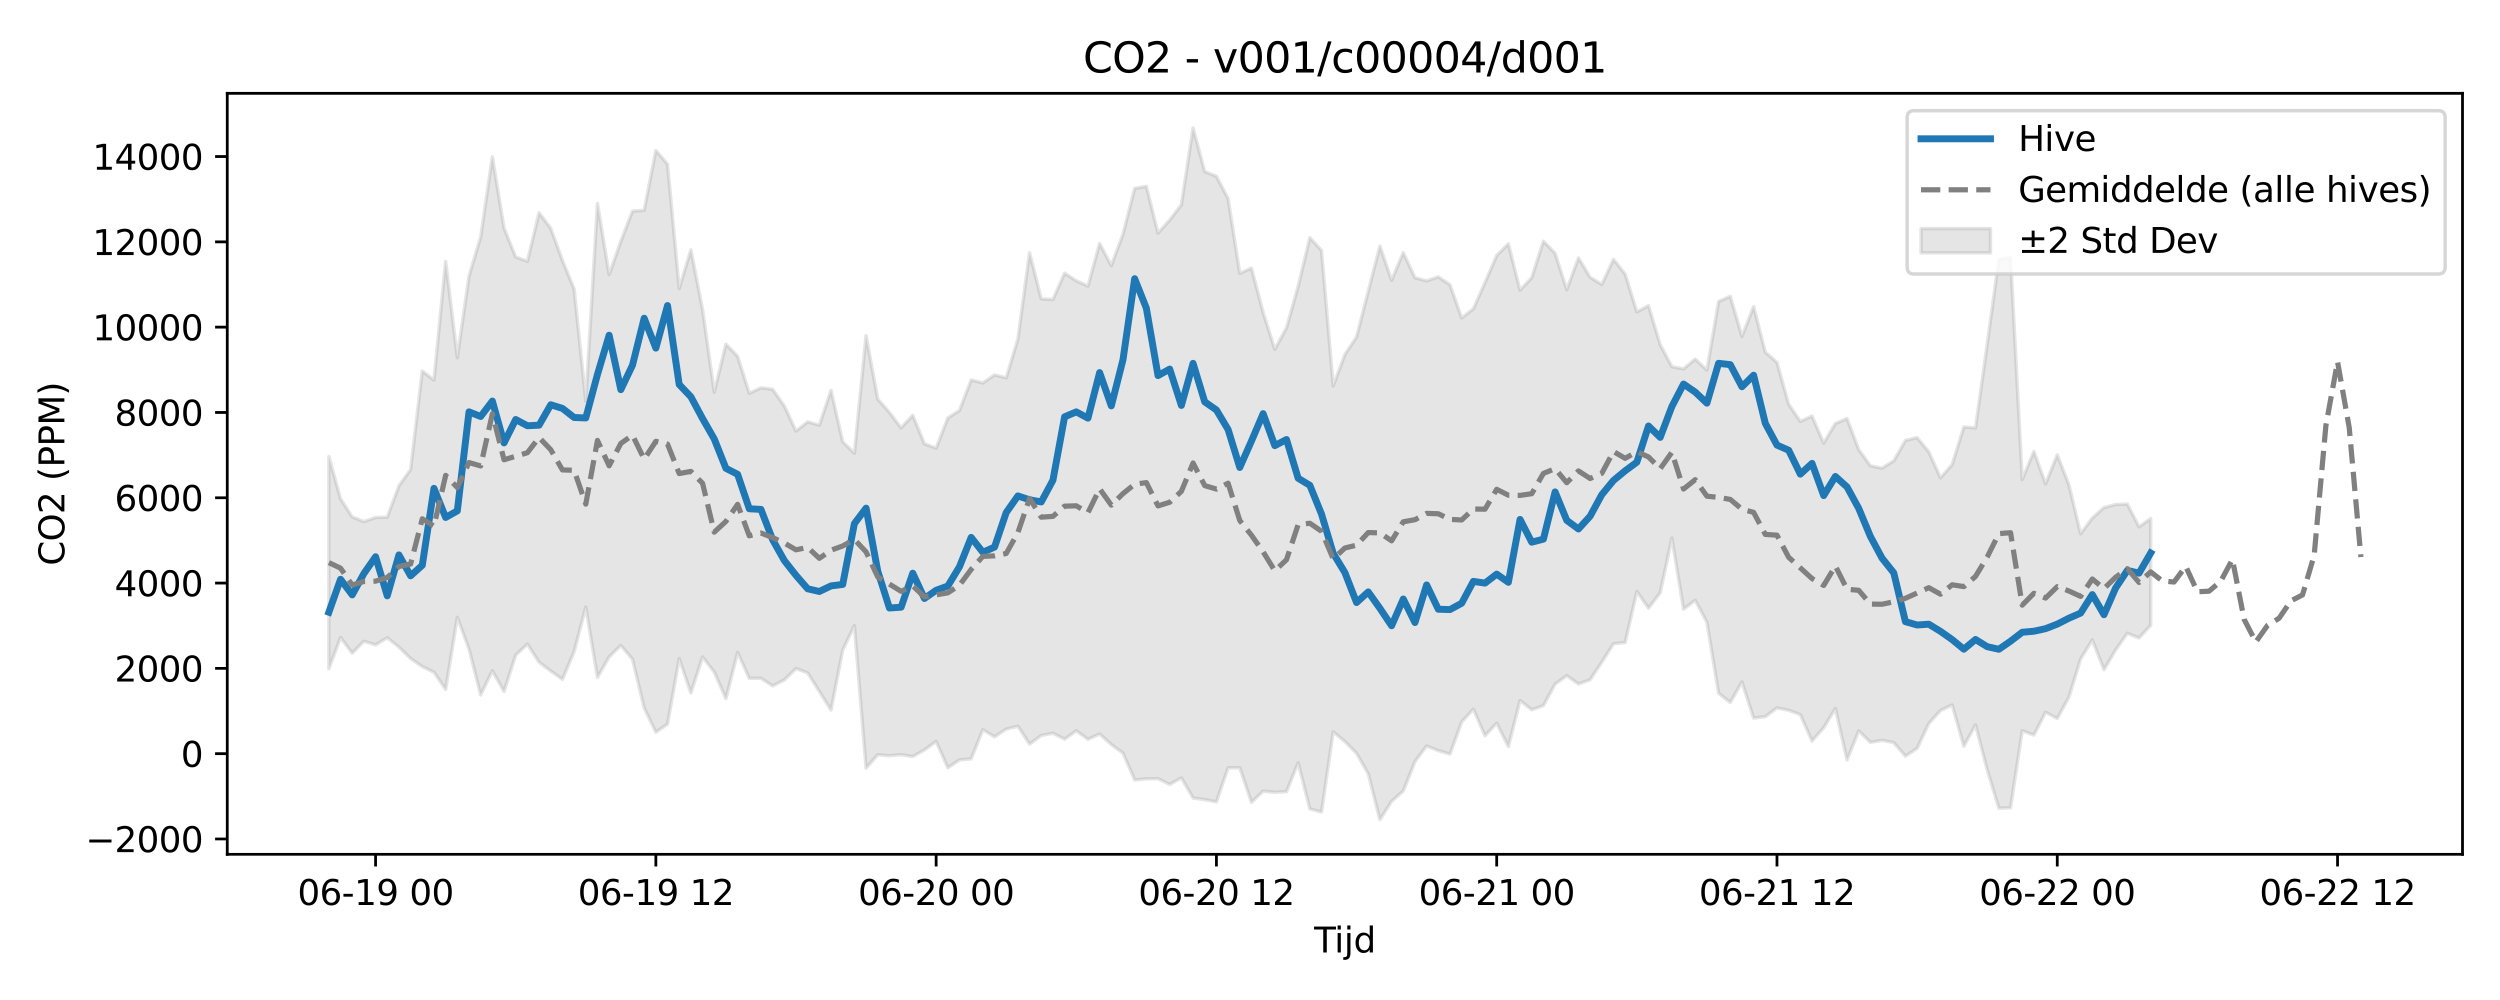 <?xml version="1.0" encoding="utf-8" standalone="no"?>
<!DOCTYPE svg PUBLIC "-//W3C//DTD SVG 1.1//EN"
  "http://www.w3.org/Graphics/SVG/1.1/DTD/svg11.dtd">
<svg xmlns:xlink="http://www.w3.org/1999/xlink" width="720pt" height="288pt" viewBox="0 0 720 288" xmlns="http://www.w3.org/2000/svg" version="1.1">
 <defs>
  <style type="text/css">*{stroke-linejoin: round; stroke-linecap: butt}</style>
 </defs>
 <g id="figure_1">
  <g id="patch_1">
   <path d="M 0 288 
L 720 288 
L 720 0 
L 0 0 
z
" style="fill: #ffffff"/>
  </g>
  <g id="axes_1">
   <g id="patch_2">
    <path d="M 65.45 246.04 
L 709.2 246.04 
L 709.2 26.88 
L 65.45 26.88 
z
" style="fill: #ffffff"/>
   </g>
   <g id="FillBetweenPolyCollection_1">
    <defs>
     <path id="mad8032af6a" d="M 94.711 -156.51 
L 94.711 -95.413 
L 98.075 -104.387 
L 101.438 -99.89 
L 104.801 -103.31 
L 108.165 -102.298 
L 111.528 -104.318 
L 114.892 -101.623 
L 118.255 -98.342 
L 121.618 -96.035 
L 124.982 -94.381 
L 128.345 -89.458 
L 131.708 -110.188 
L 135.072 -101.108 
L 138.435 -87.864 
L 141.799 -94.813 
L 145.162 -88.869 
L 148.525 -99.318 
L 151.889 -102.492 
L 155.252 -97.271 
L 158.615 -94.742 
L 161.979 -92.34 
L 165.342 -100.299 
L 168.706 -113.178 
L 172.069 -92.922 
L 175.432 -98.81 
L 178.796 -102.114 
L 182.159 -98.137 
L 185.522 -84.128 
L 188.886 -77.122 
L 192.249 -79.456 
L 195.613 -98.321 
L 198.976 -88.418 
L 202.339 -98.792 
L 205.703 -94.44 
L 209.066 -86.793 
L 212.429 -100.106 
L 215.793 -92.635 
L 219.156 -92.657 
L 222.52 -90.46 
L 225.883 -92.166 
L 229.246 -95.458 
L 232.61 -94.191 
L 235.973 -88.85 
L 239.336 -83.503 
L 242.7 -100.763 
L 246.063 -107.823 
L 249.427 -66.782 
L 252.79 -70.622 
L 256.153 -70.351 
L 259.517 -70.643 
L 262.88 -70.117 
L 266.243 -72.016 
L 269.607 -74.484 
L 272.97 -66.891 
L 276.334 -69.137 
L 279.697 -69.45 
L 283.06 -77.823 
L 286.424 -75.809 
L 289.787 -78.02 
L 293.15 -78.856 
L 296.514 -73.688 
L 299.877 -76.175 
L 303.241 -76.836 
L 306.604 -75.119 
L 309.967 -77.522 
L 313.331 -75.087 
L 316.694 -76.603 
L 320.057 -73.572 
L 323.421 -71.111 
L 326.784 -63.382 
L 330.148 -63.69 
L 333.511 -63.744 
L 336.874 -62.084 
L 340.238 -63.965 
L 343.601 -58.174 
L 346.964 -57.707 
L 350.328 -57.09 
L 353.691 -66.855 
L 357.055 -66.901 
L 360.418 -56.942 
L 363.781 -60.144 
L 367.145 -59.825 
L 370.508 -60.005 
L 373.871 -68.312 
L 377.235 -55.058 
L 380.598 -54.126 
L 383.962 -77.22 
L 387.325 -74.443 
L 390.688 -71.03 
L 394.052 -65.153 
L 397.415 -51.922 
L 400.779 -57.22 
L 404.142 -60.192 
L 407.505 -68.655 
L 410.869 -73.173 
L 414.232 -71.825 
L 417.595 -70.826 
L 420.959 -80.067 
L 424.322 -83.761 
L 427.686 -76.112 
L 431.049 -79.724 
L 434.412 -72.987 
L 437.776 -86.25 
L 441.139 -83.594 
L 444.502 -84.787 
L 447.866 -90.99 
L 451.229 -93.404 
L 454.593 -91.02 
L 457.956 -92.238 
L 461.319 -97.298 
L 464.683 -102.609 
L 468.046 -102.945 
L 471.409 -117.646 
L 474.773 -112.841 
L 478.136 -117.279 
L 481.5 -133.053 
L 484.863 -112.572 
L 488.226 -115.117 
L 491.59 -108.794 
L 494.953 -88.351 
L 498.316 -85.671 
L 501.68 -91.588 
L 505.043 -81.189 
L 508.407 -81.606 
L 511.77 -84.126 
L 515.133 -83.436 
L 518.497 -82.194 
L 521.86 -74.589 
L 525.223 -78.401 
L 528.587 -83.966 
L 531.95 -69.107 
L 535.314 -77.502 
L 538.677 -74.2 
L 542.04 -74.786 
L 545.404 -74.116 
L 548.767 -70.233 
L 552.13 -72.473 
L 555.494 -79.619 
L 558.857 -83.36 
L 562.221 -84.978 
L 565.584 -73.095 
L 568.947 -79.214 
L 572.311 -66.326 
L 575.674 -55.24 
L 579.037 -55.357 
L 582.401 -77.54 
L 585.764 -76.304 
L 589.128 -82.87 
L 592.491 -81.077 
L 595.854 -87.228 
L 599.218 -98.205 
L 602.581 -103.707 
L 605.944 -95.131 
L 609.308 -100.805 
L 612.671 -105.609 
L 616.035 -104.252 
L 619.398 -107.933 
L 619.398 -138.657 
L 619.398 -138.657 
L 616.035 -136.28 
L 612.671 -142.835 
L 609.308 -142.698 
L 605.944 -141.837 
L 602.581 -138.784 
L 599.218 -134.272 
L 595.854 -148.361 
L 592.491 -157.008 
L 589.128 -148.655 
L 585.764 -157.959 
L 582.401 -149.901 
L 579.037 -213.812 
L 575.674 -213.39 
L 572.311 -188.812 
L 568.947 -164.779 
L 565.584 -165.024 
L 562.221 -154.187 
L 558.857 -150.384 
L 555.494 -157.87 
L 552.13 -161.98 
L 548.767 -161.155 
L 545.404 -155.276 
L 542.04 -153.169 
L 538.677 -153.847 
L 535.314 -158.49 
L 531.95 -167.467 
L 528.587 -166.027 
L 525.223 -160.388 
L 521.86 -168.172 
L 518.497 -166.643 
L 515.133 -171.575 
L 511.77 -183.622 
L 508.407 -186.571 
L 505.043 -199.691 
L 501.68 -191.104 
L 498.316 -202.681 
L 494.953 -201.156 
L 491.59 -181.404 
L 488.226 -184.588 
L 484.863 -181.747 
L 481.5 -182.4 
L 478.136 -188.748 
L 474.773 -199.96 
L 471.409 -198.182 
L 468.046 -209.049 
L 464.683 -213.32 
L 461.319 -206.061 
L 457.956 -208.147 
L 454.593 -213.725 
L 451.229 -204.552 
L 447.866 -215.067 
L 444.502 -218.525 
L 441.139 -208.037 
L 437.776 -204.403 
L 434.412 -217.774 
L 431.049 -214.427 
L 427.686 -206.594 
L 424.322 -199.043 
L 420.959 -196.431 
L 417.595 -205.993 
L 414.232 -208.259 
L 410.869 -207.111 
L 407.505 -208 
L 404.142 -215.246 
L 400.779 -207.271 
L 397.415 -217.131 
L 394.052 -204.091 
L 390.688 -190.948 
L 387.325 -185.904 
L 383.962 -176.853 
L 380.598 -215.869 
L 377.235 -219.55 
L 373.871 -205.518 
L 370.508 -193.594 
L 367.145 -187.394 
L 363.781 -197.992 
L 360.418 -210.779 
L 357.055 -209.283 
L 353.691 -230.812 
L 350.328 -237.208 
L 346.964 -238.574 
L 343.601 -251.158 
L 340.238 -229.032 
L 336.874 -224.623 
L 333.511 -220.861 
L 330.148 -234.317 
L 326.784 -233.734 
L 323.421 -220.563 
L 320.057 -211.488 
L 316.694 -217.871 
L 313.331 -205.603 
L 309.967 -207.131 
L 306.604 -209.327 
L 303.241 -201.73 
L 299.877 -201.941 
L 296.514 -215.213 
L 293.15 -190.36 
L 289.787 -179.17 
L 286.424 -180.019 
L 283.06 -177.707 
L 279.697 -178.568 
L 276.334 -169.781 
L 272.97 -167.624 
L 269.607 -158.917 
L 266.243 -160.196 
L 262.88 -168.396 
L 259.517 -164.771 
L 256.153 -169.237 
L 252.79 -173.055 
L 249.427 -191.33 
L 246.063 -157.454 
L 242.7 -160.769 
L 239.336 -175.57 
L 235.973 -165.557 
L 232.61 -166.512 
L 229.246 -163.847 
L 225.883 -171.07 
L 222.52 -175.883 
L 219.156 -176.315 
L 215.793 -174.734 
L 212.429 -185.392 
L 209.066 -188.879 
L 205.703 -175.056 
L 202.339 -198.828 
L 198.976 -216.058 
L 195.613 -204.907 
L 192.249 -240.73 
L 188.886 -244.666 
L 185.522 -227.414 
L 182.159 -227.214 
L 178.796 -218.474 
L 175.432 -208.888 
L 172.069 -229.395 
L 168.706 -172.447 
L 165.342 -204.82 
L 161.979 -212.987 
L 158.615 -222.248 
L 155.252 -226.72 
L 151.889 -212.741 
L 148.525 -213.986 
L 145.162 -222.311 
L 141.799 -242.85 
L 138.435 -219.754 
L 135.072 -208.466 
L 131.708 -184.981 
L 128.345 -212.728 
L 124.982 -178.537 
L 121.618 -181.132 
L 118.255 -152.774 
L 114.892 -148.083 
L 111.528 -139.049 
L 108.165 -138.96 
L 104.801 -137.768 
L 101.438 -139.125 
L 98.075 -144.354 
L 94.711 -156.51 
z
" style="stroke: #808080; stroke-opacity: 0.2"/>
    </defs>
    <g clip-path="url(#pa65baa022c)">
     <use xlink:href="#mad8032af6a" x="0" y="288" style="fill: #808080; fill-opacity: 0.2; stroke: #808080; stroke-opacity: 0.2"/>
    </g>
   </g>
   <g id="matplotlib.axis_1">
    <g id="xtick_1">
     <g id="line2d_1">
      <defs>
       <path id="m3323ca96a7" d="M 0 0 
L 0 3.5 
" style="stroke: #000000; stroke-width: 0.8"/>
      </defs>
      <g>
       <use xlink:href="#m3323ca96a7" x="108.165" y="246.04" style="stroke: #000000; stroke-width: 0.8"/>
      </g>
     </g>
     <g id="text_1">
      <!-- 06-19 00 -->
      <g transform="translate(85.684 260.638) scale(0.1 -0.1)">
       <defs>
        <path id="DejaVuSans-30" d="M 2034 4250 
Q 1547 4250 1301 3770 
Q 1056 3291 1056 2328 
Q 1056 1369 1301 889 
Q 1547 409 2034 409 
Q 2525 409 2770 889 
Q 3016 1369 3016 2328 
Q 3016 3291 2770 3770 
Q 2525 4250 2034 4250 
z
M 2034 4750 
Q 2819 4750 3233 4129 
Q 3647 3509 3647 2328 
Q 3647 1150 3233 529 
Q 2819 -91 2034 -91 
Q 1250 -91 836 529 
Q 422 1150 422 2328 
Q 422 3509 836 4129 
Q 1250 4750 2034 4750 
z
" transform="scale(0.016)"/>
        <path id="DejaVuSans-36" d="M 2113 2584 
Q 1688 2584 1439 2293 
Q 1191 2003 1191 1497 
Q 1191 994 1439 701 
Q 1688 409 2113 409 
Q 2538 409 2786 701 
Q 3034 994 3034 1497 
Q 3034 2003 2786 2293 
Q 2538 2584 2113 2584 
z
M 3366 4563 
L 3366 3988 
Q 3128 4100 2886 4159 
Q 2644 4219 2406 4219 
Q 1781 4219 1451 3797 
Q 1122 3375 1075 2522 
Q 1259 2794 1537 2939 
Q 1816 3084 2150 3084 
Q 2853 3084 3261 2657 
Q 3669 2231 3669 1497 
Q 3669 778 3244 343 
Q 2819 -91 2113 -91 
Q 1303 -91 875 529 
Q 447 1150 447 2328 
Q 447 3434 972 4092 
Q 1497 4750 2381 4750 
Q 2619 4750 2861 4703 
Q 3103 4656 3366 4563 
z
" transform="scale(0.016)"/>
        <path id="DejaVuSans-2d" d="M 313 2009 
L 1997 2009 
L 1997 1497 
L 313 1497 
L 313 2009 
z
" transform="scale(0.016)"/>
        <path id="DejaVuSans-31" d="M 794 531 
L 1825 531 
L 1825 4091 
L 703 3866 
L 703 4441 
L 1819 4666 
L 2450 4666 
L 2450 531 
L 3481 531 
L 3481 0 
L 794 0 
L 794 531 
z
" transform="scale(0.016)"/>
        <path id="DejaVuSans-39" d="M 703 97 
L 703 672 
Q 941 559 1184 500 
Q 1428 441 1663 441 
Q 2288 441 2617 861 
Q 2947 1281 2994 2138 
Q 2813 1869 2534 1725 
Q 2256 1581 1919 1581 
Q 1219 1581 811 2004 
Q 403 2428 403 3163 
Q 403 3881 828 4315 
Q 1253 4750 1959 4750 
Q 2769 4750 3195 4129 
Q 3622 3509 3622 2328 
Q 3622 1225 3098 567 
Q 2575 -91 1691 -91 
Q 1453 -91 1209 -44 
Q 966 3 703 97 
z
M 1959 2075 
Q 2384 2075 2632 2365 
Q 2881 2656 2881 3163 
Q 2881 3666 2632 3958 
Q 2384 4250 1959 4250 
Q 1534 4250 1286 3958 
Q 1038 3666 1038 3163 
Q 1038 2656 1286 2365 
Q 1534 2075 1959 2075 
z
" transform="scale(0.016)"/>
        <path id="DejaVuSans-20" transform="scale(0.016)"/>
       </defs>
       <use xlink:href="#DejaVuSans-30"/>
       <use xlink:href="#DejaVuSans-36" transform="translate(63.623 0)"/>
       <use xlink:href="#DejaVuSans-2d" transform="translate(127.246 0)"/>
       <use xlink:href="#DejaVuSans-31" transform="translate(163.33 0)"/>
       <use xlink:href="#DejaVuSans-39" transform="translate(226.953 0)"/>
       <use xlink:href="#DejaVuSans-20" transform="translate(290.576 0)"/>
       <use xlink:href="#DejaVuSans-30" transform="translate(322.363 0)"/>
       <use xlink:href="#DejaVuSans-30" transform="translate(385.986 0)"/>
      </g>
     </g>
    </g>
    <g id="xtick_2">
     <g id="line2d_2">
      <g>
       <use xlink:href="#m3323ca96a7" x="188.886" y="246.04" style="stroke: #000000; stroke-width: 0.8"/>
      </g>
     </g>
     <g id="text_2">
      <!-- 06-19 12 -->
      <g transform="translate(166.405 260.638) scale(0.1 -0.1)">
       <defs>
        <path id="DejaVuSans-32" d="M 1228 531 
L 3431 531 
L 3431 0 
L 469 0 
L 469 531 
Q 828 903 1448 1529 
Q 2069 2156 2228 2338 
Q 2531 2678 2651 2914 
Q 2772 3150 2772 3378 
Q 2772 3750 2511 3984 
Q 2250 4219 1831 4219 
Q 1534 4219 1204 4116 
Q 875 4013 500 3803 
L 500 4441 
Q 881 4594 1212 4672 
Q 1544 4750 1819 4750 
Q 2544 4750 2975 4387 
Q 3406 4025 3406 3419 
Q 3406 3131 3298 2873 
Q 3191 2616 2906 2266 
Q 2828 2175 2409 1742 
Q 1991 1309 1228 531 
z
" transform="scale(0.016)"/>
       </defs>
       <use xlink:href="#DejaVuSans-30"/>
       <use xlink:href="#DejaVuSans-36" transform="translate(63.623 0)"/>
       <use xlink:href="#DejaVuSans-2d" transform="translate(127.246 0)"/>
       <use xlink:href="#DejaVuSans-31" transform="translate(163.33 0)"/>
       <use xlink:href="#DejaVuSans-39" transform="translate(226.953 0)"/>
       <use xlink:href="#DejaVuSans-20" transform="translate(290.576 0)"/>
       <use xlink:href="#DejaVuSans-31" transform="translate(322.363 0)"/>
       <use xlink:href="#DejaVuSans-32" transform="translate(385.986 0)"/>
      </g>
     </g>
    </g>
    <g id="xtick_3">
     <g id="line2d_3">
      <g>
       <use xlink:href="#m3323ca96a7" x="269.607" y="246.04" style="stroke: #000000; stroke-width: 0.8"/>
      </g>
     </g>
     <g id="text_3">
      <!-- 06-20 00 -->
      <g transform="translate(247.126 260.638) scale(0.1 -0.1)">
       <use xlink:href="#DejaVuSans-30"/>
       <use xlink:href="#DejaVuSans-36" transform="translate(63.623 0)"/>
       <use xlink:href="#DejaVuSans-2d" transform="translate(127.246 0)"/>
       <use xlink:href="#DejaVuSans-32" transform="translate(163.33 0)"/>
       <use xlink:href="#DejaVuSans-30" transform="translate(226.953 0)"/>
       <use xlink:href="#DejaVuSans-20" transform="translate(290.576 0)"/>
       <use xlink:href="#DejaVuSans-30" transform="translate(322.363 0)"/>
       <use xlink:href="#DejaVuSans-30" transform="translate(385.986 0)"/>
      </g>
     </g>
    </g>
    <g id="xtick_4">
     <g id="line2d_4">
      <g>
       <use xlink:href="#m3323ca96a7" x="350.328" y="246.04" style="stroke: #000000; stroke-width: 0.8"/>
      </g>
     </g>
     <g id="text_4">
      <!-- 06-20 12 -->
      <g transform="translate(327.847 260.638) scale(0.1 -0.1)">
       <use xlink:href="#DejaVuSans-30"/>
       <use xlink:href="#DejaVuSans-36" transform="translate(63.623 0)"/>
       <use xlink:href="#DejaVuSans-2d" transform="translate(127.246 0)"/>
       <use xlink:href="#DejaVuSans-32" transform="translate(163.33 0)"/>
       <use xlink:href="#DejaVuSans-30" transform="translate(226.953 0)"/>
       <use xlink:href="#DejaVuSans-20" transform="translate(290.576 0)"/>
       <use xlink:href="#DejaVuSans-31" transform="translate(322.363 0)"/>
       <use xlink:href="#DejaVuSans-32" transform="translate(385.986 0)"/>
      </g>
     </g>
    </g>
    <g id="xtick_5">
     <g id="line2d_5">
      <g>
       <use xlink:href="#m3323ca96a7" x="431.049" y="246.04" style="stroke: #000000; stroke-width: 0.8"/>
      </g>
     </g>
     <g id="text_5">
      <!-- 06-21 00 -->
      <g transform="translate(408.568 260.638) scale(0.1 -0.1)">
       <use xlink:href="#DejaVuSans-30"/>
       <use xlink:href="#DejaVuSans-36" transform="translate(63.623 0)"/>
       <use xlink:href="#DejaVuSans-2d" transform="translate(127.246 0)"/>
       <use xlink:href="#DejaVuSans-32" transform="translate(163.33 0)"/>
       <use xlink:href="#DejaVuSans-31" transform="translate(226.953 0)"/>
       <use xlink:href="#DejaVuSans-20" transform="translate(290.576 0)"/>
       <use xlink:href="#DejaVuSans-30" transform="translate(322.363 0)"/>
       <use xlink:href="#DejaVuSans-30" transform="translate(385.986 0)"/>
      </g>
     </g>
    </g>
    <g id="xtick_6">
     <g id="line2d_6">
      <g>
       <use xlink:href="#m3323ca96a7" x="511.77" y="246.04" style="stroke: #000000; stroke-width: 0.8"/>
      </g>
     </g>
     <g id="text_6">
      <!-- 06-21 12 -->
      <g transform="translate(489.289 260.638) scale(0.1 -0.1)">
       <use xlink:href="#DejaVuSans-30"/>
       <use xlink:href="#DejaVuSans-36" transform="translate(63.623 0)"/>
       <use xlink:href="#DejaVuSans-2d" transform="translate(127.246 0)"/>
       <use xlink:href="#DejaVuSans-32" transform="translate(163.33 0)"/>
       <use xlink:href="#DejaVuSans-31" transform="translate(226.953 0)"/>
       <use xlink:href="#DejaVuSans-20" transform="translate(290.576 0)"/>
       <use xlink:href="#DejaVuSans-31" transform="translate(322.363 0)"/>
       <use xlink:href="#DejaVuSans-32" transform="translate(385.986 0)"/>
      </g>
     </g>
    </g>
    <g id="xtick_7">
     <g id="line2d_7">
      <g>
       <use xlink:href="#m3323ca96a7" x="592.491" y="246.04" style="stroke: #000000; stroke-width: 0.8"/>
      </g>
     </g>
     <g id="text_7">
      <!-- 06-22 00 -->
      <g transform="translate(570.01 260.638) scale(0.1 -0.1)">
       <use xlink:href="#DejaVuSans-30"/>
       <use xlink:href="#DejaVuSans-36" transform="translate(63.623 0)"/>
       <use xlink:href="#DejaVuSans-2d" transform="translate(127.246 0)"/>
       <use xlink:href="#DejaVuSans-32" transform="translate(163.33 0)"/>
       <use xlink:href="#DejaVuSans-32" transform="translate(226.953 0)"/>
       <use xlink:href="#DejaVuSans-20" transform="translate(290.576 0)"/>
       <use xlink:href="#DejaVuSans-30" transform="translate(322.363 0)"/>
       <use xlink:href="#DejaVuSans-30" transform="translate(385.986 0)"/>
      </g>
     </g>
    </g>
    <g id="xtick_8">
     <g id="line2d_8">
      <g>
       <use xlink:href="#m3323ca96a7" x="673.212" y="246.04" style="stroke: #000000; stroke-width: 0.8"/>
      </g>
     </g>
     <g id="text_8">
      <!-- 06-22 12 -->
      <g transform="translate(650.731 260.638) scale(0.1 -0.1)">
       <use xlink:href="#DejaVuSans-30"/>
       <use xlink:href="#DejaVuSans-36" transform="translate(63.623 0)"/>
       <use xlink:href="#DejaVuSans-2d" transform="translate(127.246 0)"/>
       <use xlink:href="#DejaVuSans-32" transform="translate(163.33 0)"/>
       <use xlink:href="#DejaVuSans-32" transform="translate(226.953 0)"/>
       <use xlink:href="#DejaVuSans-20" transform="translate(290.576 0)"/>
       <use xlink:href="#DejaVuSans-31" transform="translate(322.363 0)"/>
       <use xlink:href="#DejaVuSans-32" transform="translate(385.986 0)"/>
      </g>
     </g>
    </g>
    <g id="text_9">
     <!-- Tijd -->
     <g transform="translate(378.475 274.317) scale(0.1 -0.1)">
      <defs>
       <path id="DejaVuSans-54" d="M -19 4666 
L 3928 4666 
L 3928 4134 
L 2272 4134 
L 2272 0 
L 1638 0 
L 1638 4134 
L -19 4134 
L -19 4666 
z
" transform="scale(0.016)"/>
       <path id="DejaVuSans-69" d="M 603 3500 
L 1178 3500 
L 1178 0 
L 603 0 
L 603 3500 
z
M 603 4863 
L 1178 4863 
L 1178 4134 
L 603 4134 
L 603 4863 
z
" transform="scale(0.016)"/>
       <path id="DejaVuSans-6a" d="M 603 3500 
L 1178 3500 
L 1178 -63 
Q 1178 -731 923 -1031 
Q 669 -1331 103 -1331 
L -116 -1331 
L -116 -844 
L 38 -844 
Q 366 -844 484 -692 
Q 603 -541 603 -63 
L 603 3500 
z
M 603 4863 
L 1178 4863 
L 1178 4134 
L 603 4134 
L 603 4863 
z
" transform="scale(0.016)"/>
       <path id="DejaVuSans-64" d="M 2906 2969 
L 2906 4863 
L 3481 4863 
L 3481 0 
L 2906 0 
L 2906 525 
Q 2725 213 2448 61 
Q 2172 -91 1784 -91 
Q 1150 -91 751 415 
Q 353 922 353 1747 
Q 353 2572 751 3078 
Q 1150 3584 1784 3584 
Q 2172 3584 2448 3432 
Q 2725 3281 2906 2969 
z
M 947 1747 
Q 947 1113 1208 752 
Q 1469 391 1925 391 
Q 2381 391 2643 752 
Q 2906 1113 2906 1747 
Q 2906 2381 2643 2742 
Q 2381 3103 1925 3103 
Q 1469 3103 1208 2742 
Q 947 2381 947 1747 
z
" transform="scale(0.016)"/>
      </defs>
      <use xlink:href="#DejaVuSans-54"/>
      <use xlink:href="#DejaVuSans-69" transform="translate(57.959 0)"/>
      <use xlink:href="#DejaVuSans-6a" transform="translate(85.742 0)"/>
      <use xlink:href="#DejaVuSans-64" transform="translate(113.525 0)"/>
     </g>
    </g>
   </g>
   <g id="matplotlib.axis_2">
    <g id="ytick_1">
     <g id="line2d_9">
      <defs>
       <path id="m02cca7470b" d="M 0 0 
L -3.5 0 
" style="stroke: #000000; stroke-width: 0.8"/>
      </defs>
      <g>
       <use xlink:href="#m02cca7470b" x="65.45" y="241.622" style="stroke: #000000; stroke-width: 0.8"/>
      </g>
     </g>
     <g id="text_10">
      <!-- −2000 -->
      <g transform="translate(24.62 245.421) scale(0.1 -0.1)">
       <defs>
        <path id="DejaVuSans-2212" d="M 678 2272 
L 4684 2272 
L 4684 1741 
L 678 1741 
L 678 2272 
z
" transform="scale(0.016)"/>
       </defs>
       <use xlink:href="#DejaVuSans-2212"/>
       <use xlink:href="#DejaVuSans-32" transform="translate(83.789 0)"/>
       <use xlink:href="#DejaVuSans-30" transform="translate(147.412 0)"/>
       <use xlink:href="#DejaVuSans-30" transform="translate(211.035 0)"/>
       <use xlink:href="#DejaVuSans-30" transform="translate(274.658 0)"/>
      </g>
     </g>
    </g>
    <g id="ytick_2">
     <g id="line2d_10">
      <g>
       <use xlink:href="#m02cca7470b" x="65.45" y="217.055" style="stroke: #000000; stroke-width: 0.8"/>
      </g>
     </g>
     <g id="text_11">
      <!-- 0 -->
      <g transform="translate(52.087 220.854) scale(0.1 -0.1)">
       <use xlink:href="#DejaVuSans-30"/>
      </g>
     </g>
    </g>
    <g id="ytick_3">
     <g id="line2d_11">
      <g>
       <use xlink:href="#m02cca7470b" x="65.45" y="192.488" style="stroke: #000000; stroke-width: 0.8"/>
      </g>
     </g>
     <g id="text_12">
      <!-- 2000 -->
      <g transform="translate(33 196.288) scale(0.1 -0.1)">
       <use xlink:href="#DejaVuSans-32"/>
       <use xlink:href="#DejaVuSans-30" transform="translate(63.623 0)"/>
       <use xlink:href="#DejaVuSans-30" transform="translate(127.246 0)"/>
       <use xlink:href="#DejaVuSans-30" transform="translate(190.869 0)"/>
      </g>
     </g>
    </g>
    <g id="ytick_4">
     <g id="line2d_12">
      <g>
       <use xlink:href="#m02cca7470b" x="65.45" y="167.922" style="stroke: #000000; stroke-width: 0.8"/>
      </g>
     </g>
     <g id="text_13">
      <!-- 4000 -->
      <g transform="translate(33 171.721) scale(0.1 -0.1)">
       <defs>
        <path id="DejaVuSans-34" d="M 2419 4116 
L 825 1625 
L 2419 1625 
L 2419 4116 
z
M 2253 4666 
L 3047 4666 
L 3047 1625 
L 3713 1625 
L 3713 1100 
L 3047 1100 
L 3047 0 
L 2419 0 
L 2419 1100 
L 313 1100 
L 313 1709 
L 2253 4666 
z
" transform="scale(0.016)"/>
       </defs>
       <use xlink:href="#DejaVuSans-34"/>
       <use xlink:href="#DejaVuSans-30" transform="translate(63.623 0)"/>
       <use xlink:href="#DejaVuSans-30" transform="translate(127.246 0)"/>
       <use xlink:href="#DejaVuSans-30" transform="translate(190.869 0)"/>
      </g>
     </g>
    </g>
    <g id="ytick_5">
     <g id="line2d_13">
      <g>
       <use xlink:href="#m02cca7470b" x="65.45" y="143.355" style="stroke: #000000; stroke-width: 0.8"/>
      </g>
     </g>
     <g id="text_14">
      <!-- 6000 -->
      <g transform="translate(33 147.154) scale(0.1 -0.1)">
       <use xlink:href="#DejaVuSans-36"/>
       <use xlink:href="#DejaVuSans-30" transform="translate(63.623 0)"/>
       <use xlink:href="#DejaVuSans-30" transform="translate(127.246 0)"/>
       <use xlink:href="#DejaVuSans-30" transform="translate(190.869 0)"/>
      </g>
     </g>
    </g>
    <g id="ytick_6">
     <g id="line2d_14">
      <g>
       <use xlink:href="#m02cca7470b" x="65.45" y="118.788" style="stroke: #000000; stroke-width: 0.8"/>
      </g>
     </g>
     <g id="text_15">
      <!-- 8000 -->
      <g transform="translate(33 122.587) scale(0.1 -0.1)">
       <defs>
        <path id="DejaVuSans-38" d="M 2034 2216 
Q 1584 2216 1326 1975 
Q 1069 1734 1069 1313 
Q 1069 891 1326 650 
Q 1584 409 2034 409 
Q 2484 409 2743 651 
Q 3003 894 3003 1313 
Q 3003 1734 2745 1975 
Q 2488 2216 2034 2216 
z
M 1403 2484 
Q 997 2584 770 2862 
Q 544 3141 544 3541 
Q 544 4100 942 4425 
Q 1341 4750 2034 4750 
Q 2731 4750 3128 4425 
Q 3525 4100 3525 3541 
Q 3525 3141 3298 2862 
Q 3072 2584 2669 2484 
Q 3125 2378 3379 2068 
Q 3634 1759 3634 1313 
Q 3634 634 3220 271 
Q 2806 -91 2034 -91 
Q 1263 -91 848 271 
Q 434 634 434 1313 
Q 434 1759 690 2068 
Q 947 2378 1403 2484 
z
M 1172 3481 
Q 1172 3119 1398 2916 
Q 1625 2713 2034 2713 
Q 2441 2713 2670 2916 
Q 2900 3119 2900 3481 
Q 2900 3844 2670 4047 
Q 2441 4250 2034 4250 
Q 1625 4250 1398 4047 
Q 1172 3844 1172 3481 
z
" transform="scale(0.016)"/>
       </defs>
       <use xlink:href="#DejaVuSans-38"/>
       <use xlink:href="#DejaVuSans-30" transform="translate(63.623 0)"/>
       <use xlink:href="#DejaVuSans-30" transform="translate(127.246 0)"/>
       <use xlink:href="#DejaVuSans-30" transform="translate(190.869 0)"/>
      </g>
     </g>
    </g>
    <g id="ytick_7">
     <g id="line2d_15">
      <g>
       <use xlink:href="#m02cca7470b" x="65.45" y="94.221" style="stroke: #000000; stroke-width: 0.8"/>
      </g>
     </g>
     <g id="text_16">
      <!-- 10000 -->
      <g transform="translate(26.637 98.02) scale(0.1 -0.1)">
       <use xlink:href="#DejaVuSans-31"/>
       <use xlink:href="#DejaVuSans-30" transform="translate(63.623 0)"/>
       <use xlink:href="#DejaVuSans-30" transform="translate(127.246 0)"/>
       <use xlink:href="#DejaVuSans-30" transform="translate(190.869 0)"/>
       <use xlink:href="#DejaVuSans-30" transform="translate(254.492 0)"/>
      </g>
     </g>
    </g>
    <g id="ytick_8">
     <g id="line2d_16">
      <g>
       <use xlink:href="#m02cca7470b" x="65.45" y="69.654" style="stroke: #000000; stroke-width: 0.8"/>
      </g>
     </g>
     <g id="text_17">
      <!-- 12000 -->
      <g transform="translate(26.637 73.454) scale(0.1 -0.1)">
       <use xlink:href="#DejaVuSans-31"/>
       <use xlink:href="#DejaVuSans-32" transform="translate(63.623 0)"/>
       <use xlink:href="#DejaVuSans-30" transform="translate(127.246 0)"/>
       <use xlink:href="#DejaVuSans-30" transform="translate(190.869 0)"/>
       <use xlink:href="#DejaVuSans-30" transform="translate(254.492 0)"/>
      </g>
     </g>
    </g>
    <g id="ytick_9">
     <g id="line2d_17">
      <g>
       <use xlink:href="#m02cca7470b" x="65.45" y="45.088" style="stroke: #000000; stroke-width: 0.8"/>
      </g>
     </g>
     <g id="text_18">
      <!-- 14000 -->
      <g transform="translate(26.637 48.887) scale(0.1 -0.1)">
       <use xlink:href="#DejaVuSans-31"/>
       <use xlink:href="#DejaVuSans-34" transform="translate(63.623 0)"/>
       <use xlink:href="#DejaVuSans-30" transform="translate(127.246 0)"/>
       <use xlink:href="#DejaVuSans-30" transform="translate(190.869 0)"/>
       <use xlink:href="#DejaVuSans-30" transform="translate(254.492 0)"/>
      </g>
     </g>
    </g>
    <g id="text_19">
     <!-- CO2 (PPM) -->
     <g transform="translate(18.541 162.903) rotate(-90) scale(0.1 -0.1)">
      <defs>
       <path id="DejaVuSans-43" d="M 4122 4306 
L 4122 3641 
Q 3803 3938 3442 4084 
Q 3081 4231 2675 4231 
Q 1875 4231 1450 3742 
Q 1025 3253 1025 2328 
Q 1025 1406 1450 917 
Q 1875 428 2675 428 
Q 3081 428 3442 575 
Q 3803 722 4122 1019 
L 4122 359 
Q 3791 134 3420 21 
Q 3050 -91 2638 -91 
Q 1578 -91 968 557 
Q 359 1206 359 2328 
Q 359 3453 968 4101 
Q 1578 4750 2638 4750 
Q 3056 4750 3426 4639 
Q 3797 4528 4122 4306 
z
" transform="scale(0.016)"/>
       <path id="DejaVuSans-4f" d="M 2522 4238 
Q 1834 4238 1429 3725 
Q 1025 3213 1025 2328 
Q 1025 1447 1429 934 
Q 1834 422 2522 422 
Q 3209 422 3611 934 
Q 4013 1447 4013 2328 
Q 4013 3213 3611 3725 
Q 3209 4238 2522 4238 
z
M 2522 4750 
Q 3503 4750 4090 4092 
Q 4678 3434 4678 2328 
Q 4678 1225 4090 567 
Q 3503 -91 2522 -91 
Q 1538 -91 948 565 
Q 359 1222 359 2328 
Q 359 3434 948 4092 
Q 1538 4750 2522 4750 
z
" transform="scale(0.016)"/>
       <path id="DejaVuSans-28" d="M 1984 4856 
Q 1566 4138 1362 3434 
Q 1159 2731 1159 2009 
Q 1159 1288 1364 580 
Q 1569 -128 1984 -844 
L 1484 -844 
Q 1016 -109 783 600 
Q 550 1309 550 2009 
Q 550 2706 781 3412 
Q 1013 4119 1484 4856 
L 1984 4856 
z
" transform="scale(0.016)"/>
       <path id="DejaVuSans-50" d="M 1259 4147 
L 1259 2394 
L 2053 2394 
Q 2494 2394 2734 2622 
Q 2975 2850 2975 3272 
Q 2975 3691 2734 3919 
Q 2494 4147 2053 4147 
L 1259 4147 
z
M 628 4666 
L 2053 4666 
Q 2838 4666 3239 4311 
Q 3641 3956 3641 3272 
Q 3641 2581 3239 2228 
Q 2838 1875 2053 1875 
L 1259 1875 
L 1259 0 
L 628 0 
L 628 4666 
z
" transform="scale(0.016)"/>
       <path id="DejaVuSans-4d" d="M 628 4666 
L 1569 4666 
L 2759 1491 
L 3956 4666 
L 4897 4666 
L 4897 0 
L 4281 0 
L 4281 4097 
L 3078 897 
L 2444 897 
L 1241 4097 
L 1241 0 
L 628 0 
L 628 4666 
z
" transform="scale(0.016)"/>
       <path id="DejaVuSans-29" d="M 513 4856 
L 1013 4856 
Q 1481 4119 1714 3412 
Q 1947 2706 1947 2009 
Q 1947 1309 1714 600 
Q 1481 -109 1013 -844 
L 513 -844 
Q 928 -128 1133 580 
Q 1338 1288 1338 2009 
Q 1338 2731 1133 3434 
Q 928 4138 513 4856 
z
" transform="scale(0.016)"/>
      </defs>
      <use xlink:href="#DejaVuSans-43"/>
      <use xlink:href="#DejaVuSans-4f" transform="translate(69.824 0)"/>
      <use xlink:href="#DejaVuSans-32" transform="translate(148.535 0)"/>
      <use xlink:href="#DejaVuSans-20" transform="translate(212.158 0)"/>
      <use xlink:href="#DejaVuSans-28" transform="translate(243.945 0)"/>
      <use xlink:href="#DejaVuSans-50" transform="translate(282.959 0)"/>
      <use xlink:href="#DejaVuSans-50" transform="translate(343.262 0)"/>
      <use xlink:href="#DejaVuSans-4d" transform="translate(403.564 0)"/>
      <use xlink:href="#DejaVuSans-29" transform="translate(489.844 0)"/>
     </g>
    </g>
   </g>
   <g id="line2d_18">
    <path d="M 94.711 176.311 
L 98.075 166.841 
L 101.438 171.324 
L 104.801 165.186 
L 108.165 160.343 
L 111.528 171.598 
L 114.892 159.819 
L 118.255 165.838 
L 121.618 162.799 
L 124.982 140.652 
L 128.345 149.026 
L 131.708 147.13 
L 135.072 118.616 
L 138.435 119.949 
L 141.799 115.508 
L 145.162 127.55 
L 148.525 120.819 
L 151.889 122.616 
L 155.252 122.455 
L 158.615 116.573 
L 161.979 117.617 
L 165.342 120.237 
L 168.706 120.368 
L 172.069 107.839 
L 175.432 96.549 
L 178.796 112.221 
L 182.159 105.17 
L 185.522 91.654 
L 188.886 100.256 
L 192.249 88.002 
L 195.613 110.747 
L 198.976 114.28 
L 202.339 120.54 
L 205.703 126.424 
L 209.066 134.875 
L 212.429 136.599 
L 215.793 146.52 
L 219.156 146.708 
L 222.52 155.442 
L 225.883 161.428 
L 229.246 165.702 
L 232.61 169.572 
L 235.973 170.346 
L 239.336 168.736 
L 242.7 168.319 
L 246.063 150.799 
L 249.427 146.352 
L 252.79 164.474 
L 256.153 175.103 
L 259.517 174.878 
L 262.88 165.084 
L 266.243 172.356 
L 269.607 170.006 
L 272.97 168.781 
L 276.334 163.213 
L 279.697 154.778 
L 283.06 159.053 
L 286.424 157.563 
L 289.787 147.617 
L 293.15 142.827 
L 296.514 143.94 
L 299.877 144.563 
L 303.241 138.31 
L 306.604 120.049 
L 309.967 118.62 
L 313.331 120.426 
L 316.694 107.307 
L 320.057 116.888 
L 323.421 103.598 
L 326.784 80.271 
L 330.148 88.751 
L 333.511 108.167 
L 336.874 106.3 
L 340.238 116.765 
L 343.601 104.65 
L 346.964 115.734 
L 350.328 118.076 
L 353.691 123.697 
L 357.055 134.63 
L 360.418 127.022 
L 363.781 119.136 
L 367.145 128.345 
L 370.508 126.584 
L 373.871 137.745 
L 377.235 139.772 
L 380.598 148.068 
L 383.962 159.356 
L 387.325 164.896 
L 390.688 173.531 
L 394.052 170.472 
L 397.415 175.197 
L 400.779 180.217 
L 404.142 172.52 
L 407.505 179.288 
L 410.869 168.458 
L 414.232 175.459 
L 417.595 175.562 
L 420.959 173.732 
L 424.322 167.443 
L 427.686 167.93 
L 431.049 165.354 
L 434.412 167.7 
L 437.776 149.601 
L 441.139 156.15 
L 444.502 155.274 
L 447.866 141.672 
L 451.229 149.865 
L 454.593 152.346 
L 457.956 148.661 
L 461.319 142.466 
L 464.683 138.368 
L 468.046 135.592 
L 471.409 133.11 
L 474.773 122.686 
L 478.136 125.962 
L 481.5 117.068 
L 484.863 110.611 
L 488.226 112.921 
L 491.59 116.11 
L 494.953 104.633 
L 498.316 105.018 
L 501.68 111.385 
L 505.043 108.065 
L 508.407 121.924 
L 511.77 128.193 
L 515.133 129.663 
L 518.497 136.554 
L 521.86 133.454 
L 525.223 142.724 
L 528.587 137.221 
L 531.95 140.247 
L 535.314 146.422 
L 538.677 154.5 
L 542.04 160.764 
L 545.404 164.982 
L 548.767 179.042 
L 552.13 180 
L 555.494 179.771 
L 558.857 181.83 
L 562.221 184.197 
L 565.584 186.969 
L 568.947 184.168 
L 572.311 186.244 
L 575.674 186.99 
L 579.037 184.668 
L 582.401 182.088 
L 585.764 181.794 
L 589.128 181.053 
L 592.491 179.75 
L 595.854 178.039 
L 599.218 176.573 
L 602.581 171.242 
L 605.944 177.036 
L 609.308 169.334 
L 612.671 164.282 
L 616.035 165.064 
L 619.398 159.274 
L 619.398 159.274 
" clip-path="url(#pa65baa022c)" style="fill: none; stroke: #1f77b4; stroke-width: 2; stroke-linecap: square"/>
   </g>
   <g id="line2d_19">
    <path d="M 94.711 162.039 
L 98.075 163.629 
L 101.438 168.492 
L 104.801 167.461 
L 108.165 167.371 
L 111.528 166.317 
L 114.892 163.147 
L 118.255 162.442 
L 121.618 149.416 
L 124.982 151.541 
L 128.345 136.907 
L 131.708 140.416 
L 135.072 133.213 
L 138.435 134.191 
L 141.799 119.169 
L 145.162 132.41 
L 151.889 130.384 
L 155.252 126.005 
L 158.615 129.505 
L 161.979 135.337 
L 165.342 135.441 
L 168.706 145.187 
L 172.069 126.842 
L 175.432 134.151 
L 178.796 127.706 
L 182.159 125.325 
L 185.522 132.229 
L 188.886 127.106 
L 192.249 127.907 
L 195.613 136.386 
L 198.976 135.762 
L 202.339 139.19 
L 205.703 153.252 
L 209.066 150.164 
L 212.429 145.251 
L 215.793 154.315 
L 219.156 153.514 
L 222.52 154.829 
L 225.883 156.382 
L 229.246 158.348 
L 232.61 157.649 
L 235.973 160.797 
L 239.336 158.463 
L 242.7 157.234 
L 246.063 155.361 
L 249.427 158.944 
L 252.79 166.162 
L 259.517 170.293 
L 262.88 168.743 
L 266.243 171.894 
L 272.97 170.743 
L 276.334 168.541 
L 279.697 163.991 
L 283.06 160.235 
L 286.424 160.086 
L 289.787 159.405 
L 293.15 153.392 
L 296.514 143.55 
L 299.877 148.942 
L 303.241 148.717 
L 306.604 145.777 
L 309.967 145.673 
L 313.331 147.655 
L 316.694 140.763 
L 320.057 145.47 
L 323.421 142.163 
L 326.784 139.442 
L 330.148 138.997 
L 333.511 145.697 
L 336.874 144.646 
L 340.238 141.501 
L 343.601 133.334 
L 346.964 139.86 
L 350.328 140.851 
L 353.691 139.167 
L 357.055 149.908 
L 360.418 154.139 
L 363.781 158.932 
L 367.145 164.39 
L 370.508 161.201 
L 373.871 151.085 
L 377.235 150.696 
L 380.598 153.002 
L 383.962 160.964 
L 387.325 157.827 
L 390.688 157.011 
L 394.052 153.378 
L 397.415 153.474 
L 400.779 155.754 
L 404.142 150.281 
L 407.505 149.673 
L 410.869 147.858 
L 414.232 147.958 
L 417.595 149.59 
L 420.959 149.751 
L 424.322 146.598 
L 427.686 146.647 
L 431.049 140.924 
L 434.412 142.619 
L 437.776 142.673 
L 441.139 142.184 
L 444.502 136.344 
L 447.866 134.972 
L 451.229 139.022 
L 454.593 135.628 
L 457.956 137.808 
L 461.319 136.321 
L 464.683 130.036 
L 468.046 132.003 
L 471.409 130.086 
L 474.773 131.6 
L 478.136 134.986 
L 481.5 130.274 
L 484.863 140.841 
L 488.226 138.148 
L 491.59 142.901 
L 494.953 143.247 
L 498.316 143.824 
L 501.68 146.654 
L 505.043 147.56 
L 508.407 153.912 
L 511.77 154.126 
L 515.133 160.495 
L 521.86 166.62 
L 525.223 168.605 
L 528.587 163.003 
L 531.95 169.713 
L 535.314 170.004 
L 538.677 173.976 
L 542.04 174.023 
L 545.404 173.304 
L 548.767 172.306 
L 555.494 169.256 
L 558.857 171.128 
L 562.221 168.418 
L 565.584 168.94 
L 568.947 166.003 
L 572.311 160.431 
L 575.674 153.685 
L 579.037 153.416 
L 582.401 174.279 
L 585.764 170.869 
L 589.128 172.237 
L 592.491 168.957 
L 595.854 170.205 
L 599.218 171.761 
L 602.581 166.755 
L 605.944 169.516 
L 609.308 166.248 
L 612.671 163.778 
L 616.035 167.734 
L 619.398 164.705 
L 622.761 167.316 
L 626.125 167.615 
L 629.488 163.111 
L 632.851 170.421 
L 636.215 170.26 
L 639.578 167.389 
L 642.942 161.104 
L 646.305 178.362 
L 649.668 184.897 
L 653.032 180.131 
L 656.395 178.031 
L 659.758 173.064 
L 663.122 171.336 
L 666.485 159.919 
L 669.849 122.62 
L 673.212 104.177 
L 676.575 123.149 
L 679.939 160.429 
L 679.939 160.429 
" clip-path="url(#pa65baa022c)" style="fill: none; stroke-dasharray: 5.55,2.4; stroke-dashoffset: 0; stroke: #808080; stroke-width: 1.5"/>
   </g>
   <g id="patch_3">
    <path d="M 65.45 246.04 
L 65.45 26.88 
" style="fill: none; stroke: #000000; stroke-width: 0.8; stroke-linejoin: miter; stroke-linecap: square"/>
   </g>
   <g id="patch_4">
    <path d="M 709.2 246.04 
L 709.2 26.88 
" style="fill: none; stroke: #000000; stroke-width: 0.8; stroke-linejoin: miter; stroke-linecap: square"/>
   </g>
   <g id="patch_5">
    <path d="M 65.45 246.04 
L 709.2 246.04 
" style="fill: none; stroke: #000000; stroke-width: 0.8; stroke-linejoin: miter; stroke-linecap: square"/>
   </g>
   <g id="patch_6">
    <path d="M 65.45 26.88 
L 709.2 26.88 
" style="fill: none; stroke: #000000; stroke-width: 0.8; stroke-linejoin: miter; stroke-linecap: square"/>
   </g>
   <g id="text_20">
    <!-- CO2 - v001/c00004/d001 -->
    <g transform="translate(311.922 20.88) scale(0.12 -0.12)">
     <defs>
      <path id="DejaVuSans-76" d="M 191 3500 
L 800 3500 
L 1894 563 
L 2988 3500 
L 3597 3500 
L 2284 0 
L 1503 0 
L 191 3500 
z
" transform="scale(0.016)"/>
      <path id="DejaVuSans-2f" d="M 1625 4666 
L 2156 4666 
L 531 -594 
L 0 -594 
L 1625 4666 
z
" transform="scale(0.016)"/>
      <path id="DejaVuSans-63" d="M 3122 3366 
L 3122 2828 
Q 2878 2963 2633 3030 
Q 2388 3097 2138 3097 
Q 1578 3097 1268 2742 
Q 959 2388 959 1747 
Q 959 1106 1268 751 
Q 1578 397 2138 397 
Q 2388 397 2633 464 
Q 2878 531 3122 666 
L 3122 134 
Q 2881 22 2623 -34 
Q 2366 -91 2075 -91 
Q 1284 -91 818 406 
Q 353 903 353 1747 
Q 353 2603 823 3093 
Q 1294 3584 2113 3584 
Q 2378 3584 2631 3529 
Q 2884 3475 3122 3366 
z
" transform="scale(0.016)"/>
     </defs>
     <use xlink:href="#DejaVuSans-43"/>
     <use xlink:href="#DejaVuSans-4f" transform="translate(69.824 0)"/>
     <use xlink:href="#DejaVuSans-32" transform="translate(148.535 0)"/>
     <use xlink:href="#DejaVuSans-20" transform="translate(212.158 0)"/>
     <use xlink:href="#DejaVuSans-2d" transform="translate(243.945 0)"/>
     <use xlink:href="#DejaVuSans-20" transform="translate(280.029 0)"/>
     <use xlink:href="#DejaVuSans-76" transform="translate(311.816 0)"/>
     <use xlink:href="#DejaVuSans-30" transform="translate(370.996 0)"/>
     <use xlink:href="#DejaVuSans-30" transform="translate(434.619 0)"/>
     <use xlink:href="#DejaVuSans-31" transform="translate(498.242 0)"/>
     <use xlink:href="#DejaVuSans-2f" transform="translate(561.865 0)"/>
     <use xlink:href="#DejaVuSans-63" transform="translate(595.557 0)"/>
     <use xlink:href="#DejaVuSans-30" transform="translate(650.537 0)"/>
     <use xlink:href="#DejaVuSans-30" transform="translate(714.16 0)"/>
     <use xlink:href="#DejaVuSans-30" transform="translate(777.783 0)"/>
     <use xlink:href="#DejaVuSans-30" transform="translate(841.406 0)"/>
     <use xlink:href="#DejaVuSans-34" transform="translate(905.029 0)"/>
     <use xlink:href="#DejaVuSans-2f" transform="translate(968.652 0)"/>
     <use xlink:href="#DejaVuSans-64" transform="translate(1002.344 0)"/>
     <use xlink:href="#DejaVuSans-30" transform="translate(1065.82 0)"/>
     <use xlink:href="#DejaVuSans-30" transform="translate(1129.443 0)"/>
     <use xlink:href="#DejaVuSans-31" transform="translate(1193.066 0)"/>
    </g>
   </g>
   <g id="legend_1">
    <g id="patch_7">
     <path d="M 551.256 78.914 
L 702.2 78.914 
Q 704.2 78.914 704.2 76.914 
L 704.2 33.88 
Q 704.2 31.88 702.2 31.88 
L 551.256 31.88 
Q 549.256 31.88 549.256 33.88 
L 549.256 76.914 
Q 549.256 78.914 551.256 78.914 
z
" style="fill: #ffffff; opacity: 0.8; stroke: #cccccc; stroke-linejoin: miter"/>
    </g>
    <g id="line2d_20">
     <path d="M 553.256 39.978 
L 563.256 39.978 
L 573.256 39.978 
" style="fill: none; stroke: #1f77b4; stroke-width: 2; stroke-linecap: square"/>
    </g>
    <g id="text_21">
     <!-- Hive -->
     <g transform="translate(581.256 43.478) scale(0.1 -0.1)">
      <defs>
       <path id="DejaVuSans-48" d="M 628 4666 
L 1259 4666 
L 1259 2753 
L 3553 2753 
L 3553 4666 
L 4184 4666 
L 4184 0 
L 3553 0 
L 3553 2222 
L 1259 2222 
L 1259 0 
L 628 0 
L 628 4666 
z
" transform="scale(0.016)"/>
       <path id="DejaVuSans-65" d="M 3597 1894 
L 3597 1613 
L 953 1613 
Q 991 1019 1311 708 
Q 1631 397 2203 397 
Q 2534 397 2845 478 
Q 3156 559 3463 722 
L 3463 178 
Q 3153 47 2828 -22 
Q 2503 -91 2169 -91 
Q 1331 -91 842 396 
Q 353 884 353 1716 
Q 353 2575 817 3079 
Q 1281 3584 2069 3584 
Q 2775 3584 3186 3129 
Q 3597 2675 3597 1894 
z
M 3022 2063 
Q 3016 2534 2758 2815 
Q 2500 3097 2075 3097 
Q 1594 3097 1305 2825 
Q 1016 2553 972 2059 
L 3022 2063 
z
" transform="scale(0.016)"/>
      </defs>
      <use xlink:href="#DejaVuSans-48"/>
      <use xlink:href="#DejaVuSans-69" transform="translate(75.195 0)"/>
      <use xlink:href="#DejaVuSans-76" transform="translate(102.979 0)"/>
      <use xlink:href="#DejaVuSans-65" transform="translate(162.158 0)"/>
     </g>
    </g>
    <g id="line2d_21">
     <path d="M 553.256 54.657 
L 563.256 54.657 
L 573.256 54.657 
" style="fill: none; stroke-dasharray: 5.55,2.4; stroke-dashoffset: 0; stroke: #808080; stroke-width: 1.5"/>
    </g>
    <g id="text_22">
     <!-- Gemiddelde (alle hives) -->
     <g transform="translate(581.256 58.157) scale(0.1 -0.1)">
      <defs>
       <path id="DejaVuSans-47" d="M 3809 666 
L 3809 1919 
L 2778 1919 
L 2778 2438 
L 4434 2438 
L 4434 434 
Q 4069 175 3628 42 
Q 3188 -91 2688 -91 
Q 1594 -91 976 548 
Q 359 1188 359 2328 
Q 359 3472 976 4111 
Q 1594 4750 2688 4750 
Q 3144 4750 3555 4637 
Q 3966 4525 4313 4306 
L 4313 3634 
Q 3963 3931 3569 4081 
Q 3175 4231 2741 4231 
Q 1884 4231 1454 3753 
Q 1025 3275 1025 2328 
Q 1025 1384 1454 906 
Q 1884 428 2741 428 
Q 3075 428 3337 486 
Q 3600 544 3809 666 
z
" transform="scale(0.016)"/>
       <path id="DejaVuSans-6d" d="M 3328 2828 
Q 3544 3216 3844 3400 
Q 4144 3584 4550 3584 
Q 5097 3584 5394 3201 
Q 5691 2819 5691 2113 
L 5691 0 
L 5113 0 
L 5113 2094 
Q 5113 2597 4934 2840 
Q 4756 3084 4391 3084 
Q 3944 3084 3684 2787 
Q 3425 2491 3425 1978 
L 3425 0 
L 2847 0 
L 2847 2094 
Q 2847 2600 2669 2842 
Q 2491 3084 2119 3084 
Q 1678 3084 1418 2786 
Q 1159 2488 1159 1978 
L 1159 0 
L 581 0 
L 581 3500 
L 1159 3500 
L 1159 2956 
Q 1356 3278 1631 3431 
Q 1906 3584 2284 3584 
Q 2666 3584 2933 3390 
Q 3200 3197 3328 2828 
z
" transform="scale(0.016)"/>
       <path id="DejaVuSans-6c" d="M 603 4863 
L 1178 4863 
L 1178 0 
L 603 0 
L 603 4863 
z
" transform="scale(0.016)"/>
       <path id="DejaVuSans-61" d="M 2194 1759 
Q 1497 1759 1228 1600 
Q 959 1441 959 1056 
Q 959 750 1161 570 
Q 1363 391 1709 391 
Q 2188 391 2477 730 
Q 2766 1069 2766 1631 
L 2766 1759 
L 2194 1759 
z
M 3341 1997 
L 3341 0 
L 2766 0 
L 2766 531 
Q 2569 213 2275 61 
Q 1981 -91 1556 -91 
Q 1019 -91 701 211 
Q 384 513 384 1019 
Q 384 1609 779 1909 
Q 1175 2209 1959 2209 
L 2766 2209 
L 2766 2266 
Q 2766 2663 2505 2880 
Q 2244 3097 1772 3097 
Q 1472 3097 1187 3025 
Q 903 2953 641 2809 
L 641 3341 
Q 956 3463 1253 3523 
Q 1550 3584 1831 3584 
Q 2591 3584 2966 3190 
Q 3341 2797 3341 1997 
z
" transform="scale(0.016)"/>
       <path id="DejaVuSans-68" d="M 3513 2113 
L 3513 0 
L 2938 0 
L 2938 2094 
Q 2938 2591 2744 2837 
Q 2550 3084 2163 3084 
Q 1697 3084 1428 2787 
Q 1159 2491 1159 1978 
L 1159 0 
L 581 0 
L 581 4863 
L 1159 4863 
L 1159 2956 
Q 1366 3272 1645 3428 
Q 1925 3584 2291 3584 
Q 2894 3584 3203 3211 
Q 3513 2838 3513 2113 
z
" transform="scale(0.016)"/>
       <path id="DejaVuSans-73" d="M 2834 3397 
L 2834 2853 
Q 2591 2978 2328 3040 
Q 2066 3103 1784 3103 
Q 1356 3103 1142 2972 
Q 928 2841 928 2578 
Q 928 2378 1081 2264 
Q 1234 2150 1697 2047 
L 1894 2003 
Q 2506 1872 2764 1633 
Q 3022 1394 3022 966 
Q 3022 478 2636 193 
Q 2250 -91 1575 -91 
Q 1294 -91 989 -36 
Q 684 19 347 128 
L 347 722 
Q 666 556 975 473 
Q 1284 391 1588 391 
Q 1994 391 2212 530 
Q 2431 669 2431 922 
Q 2431 1156 2273 1281 
Q 2116 1406 1581 1522 
L 1381 1569 
Q 847 1681 609 1914 
Q 372 2147 372 2553 
Q 372 3047 722 3315 
Q 1072 3584 1716 3584 
Q 2034 3584 2315 3537 
Q 2597 3491 2834 3397 
z
" transform="scale(0.016)"/>
      </defs>
      <use xlink:href="#DejaVuSans-47"/>
      <use xlink:href="#DejaVuSans-65" transform="translate(77.49 0)"/>
      <use xlink:href="#DejaVuSans-6d" transform="translate(139.014 0)"/>
      <use xlink:href="#DejaVuSans-69" transform="translate(236.426 0)"/>
      <use xlink:href="#DejaVuSans-64" transform="translate(264.209 0)"/>
      <use xlink:href="#DejaVuSans-64" transform="translate(327.686 0)"/>
      <use xlink:href="#DejaVuSans-65" transform="translate(391.162 0)"/>
      <use xlink:href="#DejaVuSans-6c" transform="translate(452.686 0)"/>
      <use xlink:href="#DejaVuSans-64" transform="translate(480.469 0)"/>
      <use xlink:href="#DejaVuSans-65" transform="translate(543.945 0)"/>
      <use xlink:href="#DejaVuSans-20" transform="translate(605.469 0)"/>
      <use xlink:href="#DejaVuSans-28" transform="translate(637.256 0)"/>
      <use xlink:href="#DejaVuSans-61" transform="translate(676.27 0)"/>
      <use xlink:href="#DejaVuSans-6c" transform="translate(737.549 0)"/>
      <use xlink:href="#DejaVuSans-6c" transform="translate(765.332 0)"/>
      <use xlink:href="#DejaVuSans-65" transform="translate(793.115 0)"/>
      <use xlink:href="#DejaVuSans-20" transform="translate(854.639 0)"/>
      <use xlink:href="#DejaVuSans-68" transform="translate(886.426 0)"/>
      <use xlink:href="#DejaVuSans-69" transform="translate(949.805 0)"/>
      <use xlink:href="#DejaVuSans-76" transform="translate(977.588 0)"/>
      <use xlink:href="#DejaVuSans-65" transform="translate(1036.768 0)"/>
      <use xlink:href="#DejaVuSans-73" transform="translate(1098.291 0)"/>
      <use xlink:href="#DejaVuSans-29" transform="translate(1150.391 0)"/>
     </g>
    </g>
    <g id="patch_8">
     <path d="M 553.256 72.835 
L 573.256 72.835 
L 573.256 65.835 
L 553.256 65.835 
z
" style="fill: #808080; fill-opacity: 0.2; stroke: #808080; stroke-opacity: 0.2; stroke-linejoin: miter"/>
    </g>
    <g id="text_23">
     <!-- ±2 Std Dev -->
     <g transform="translate(581.256 72.835) scale(0.1 -0.1)">
      <defs>
       <path id="DejaVuSans-b1" d="M 2944 4013 
L 2944 2803 
L 4684 2803 
L 4684 2272 
L 2944 2272 
L 2944 1063 
L 2419 1063 
L 2419 2272 
L 678 2272 
L 678 2803 
L 2419 2803 
L 2419 4013 
L 2944 4013 
z
M 678 531 
L 4684 531 
L 4684 0 
L 678 0 
L 678 531 
z
" transform="scale(0.016)"/>
       <path id="DejaVuSans-53" d="M 3425 4513 
L 3425 3897 
Q 3066 4069 2747 4153 
Q 2428 4238 2131 4238 
Q 1616 4238 1336 4038 
Q 1056 3838 1056 3469 
Q 1056 3159 1242 3001 
Q 1428 2844 1947 2747 
L 2328 2669 
Q 3034 2534 3370 2195 
Q 3706 1856 3706 1288 
Q 3706 609 3251 259 
Q 2797 -91 1919 -91 
Q 1588 -91 1214 -16 
Q 841 59 441 206 
L 441 856 
Q 825 641 1194 531 
Q 1563 422 1919 422 
Q 2459 422 2753 634 
Q 3047 847 3047 1241 
Q 3047 1584 2836 1778 
Q 2625 1972 2144 2069 
L 1759 2144 
Q 1053 2284 737 2584 
Q 422 2884 422 3419 
Q 422 4038 858 4394 
Q 1294 4750 2059 4750 
Q 2388 4750 2728 4690 
Q 3069 4631 3425 4513 
z
" transform="scale(0.016)"/>
       <path id="DejaVuSans-74" d="M 1172 4494 
L 1172 3500 
L 2356 3500 
L 2356 3053 
L 1172 3053 
L 1172 1153 
Q 1172 725 1289 603 
Q 1406 481 1766 481 
L 2356 481 
L 2356 0 
L 1766 0 
Q 1100 0 847 248 
Q 594 497 594 1153 
L 594 3053 
L 172 3053 
L 172 3500 
L 594 3500 
L 594 4494 
L 1172 4494 
z
" transform="scale(0.016)"/>
       <path id="DejaVuSans-44" d="M 1259 4147 
L 1259 519 
L 2022 519 
Q 2988 519 3436 956 
Q 3884 1394 3884 2338 
Q 3884 3275 3436 3711 
Q 2988 4147 2022 4147 
L 1259 4147 
z
M 628 4666 
L 1925 4666 
Q 3281 4666 3915 4102 
Q 4550 3538 4550 2338 
Q 4550 1131 3912 565 
Q 3275 0 1925 0 
L 628 0 
L 628 4666 
z
" transform="scale(0.016)"/>
      </defs>
      <use xlink:href="#DejaVuSans-b1"/>
      <use xlink:href="#DejaVuSans-32" transform="translate(83.789 0)"/>
      <use xlink:href="#DejaVuSans-20" transform="translate(147.412 0)"/>
      <use xlink:href="#DejaVuSans-53" transform="translate(179.199 0)"/>
      <use xlink:href="#DejaVuSans-74" transform="translate(242.676 0)"/>
      <use xlink:href="#DejaVuSans-64" transform="translate(281.885 0)"/>
      <use xlink:href="#DejaVuSans-20" transform="translate(345.361 0)"/>
      <use xlink:href="#DejaVuSans-44" transform="translate(377.148 0)"/>
      <use xlink:href="#DejaVuSans-65" transform="translate(454.15 0)"/>
      <use xlink:href="#DejaVuSans-76" transform="translate(515.674 0)"/>
     </g>
    </g>
   </g>
  </g>
 </g>
 <defs>
  <clipPath id="pa65baa022c">
   <rect x="65.45" y="26.88" width="643.75" height="219.16"/>
  </clipPath>
 </defs>
</svg>
